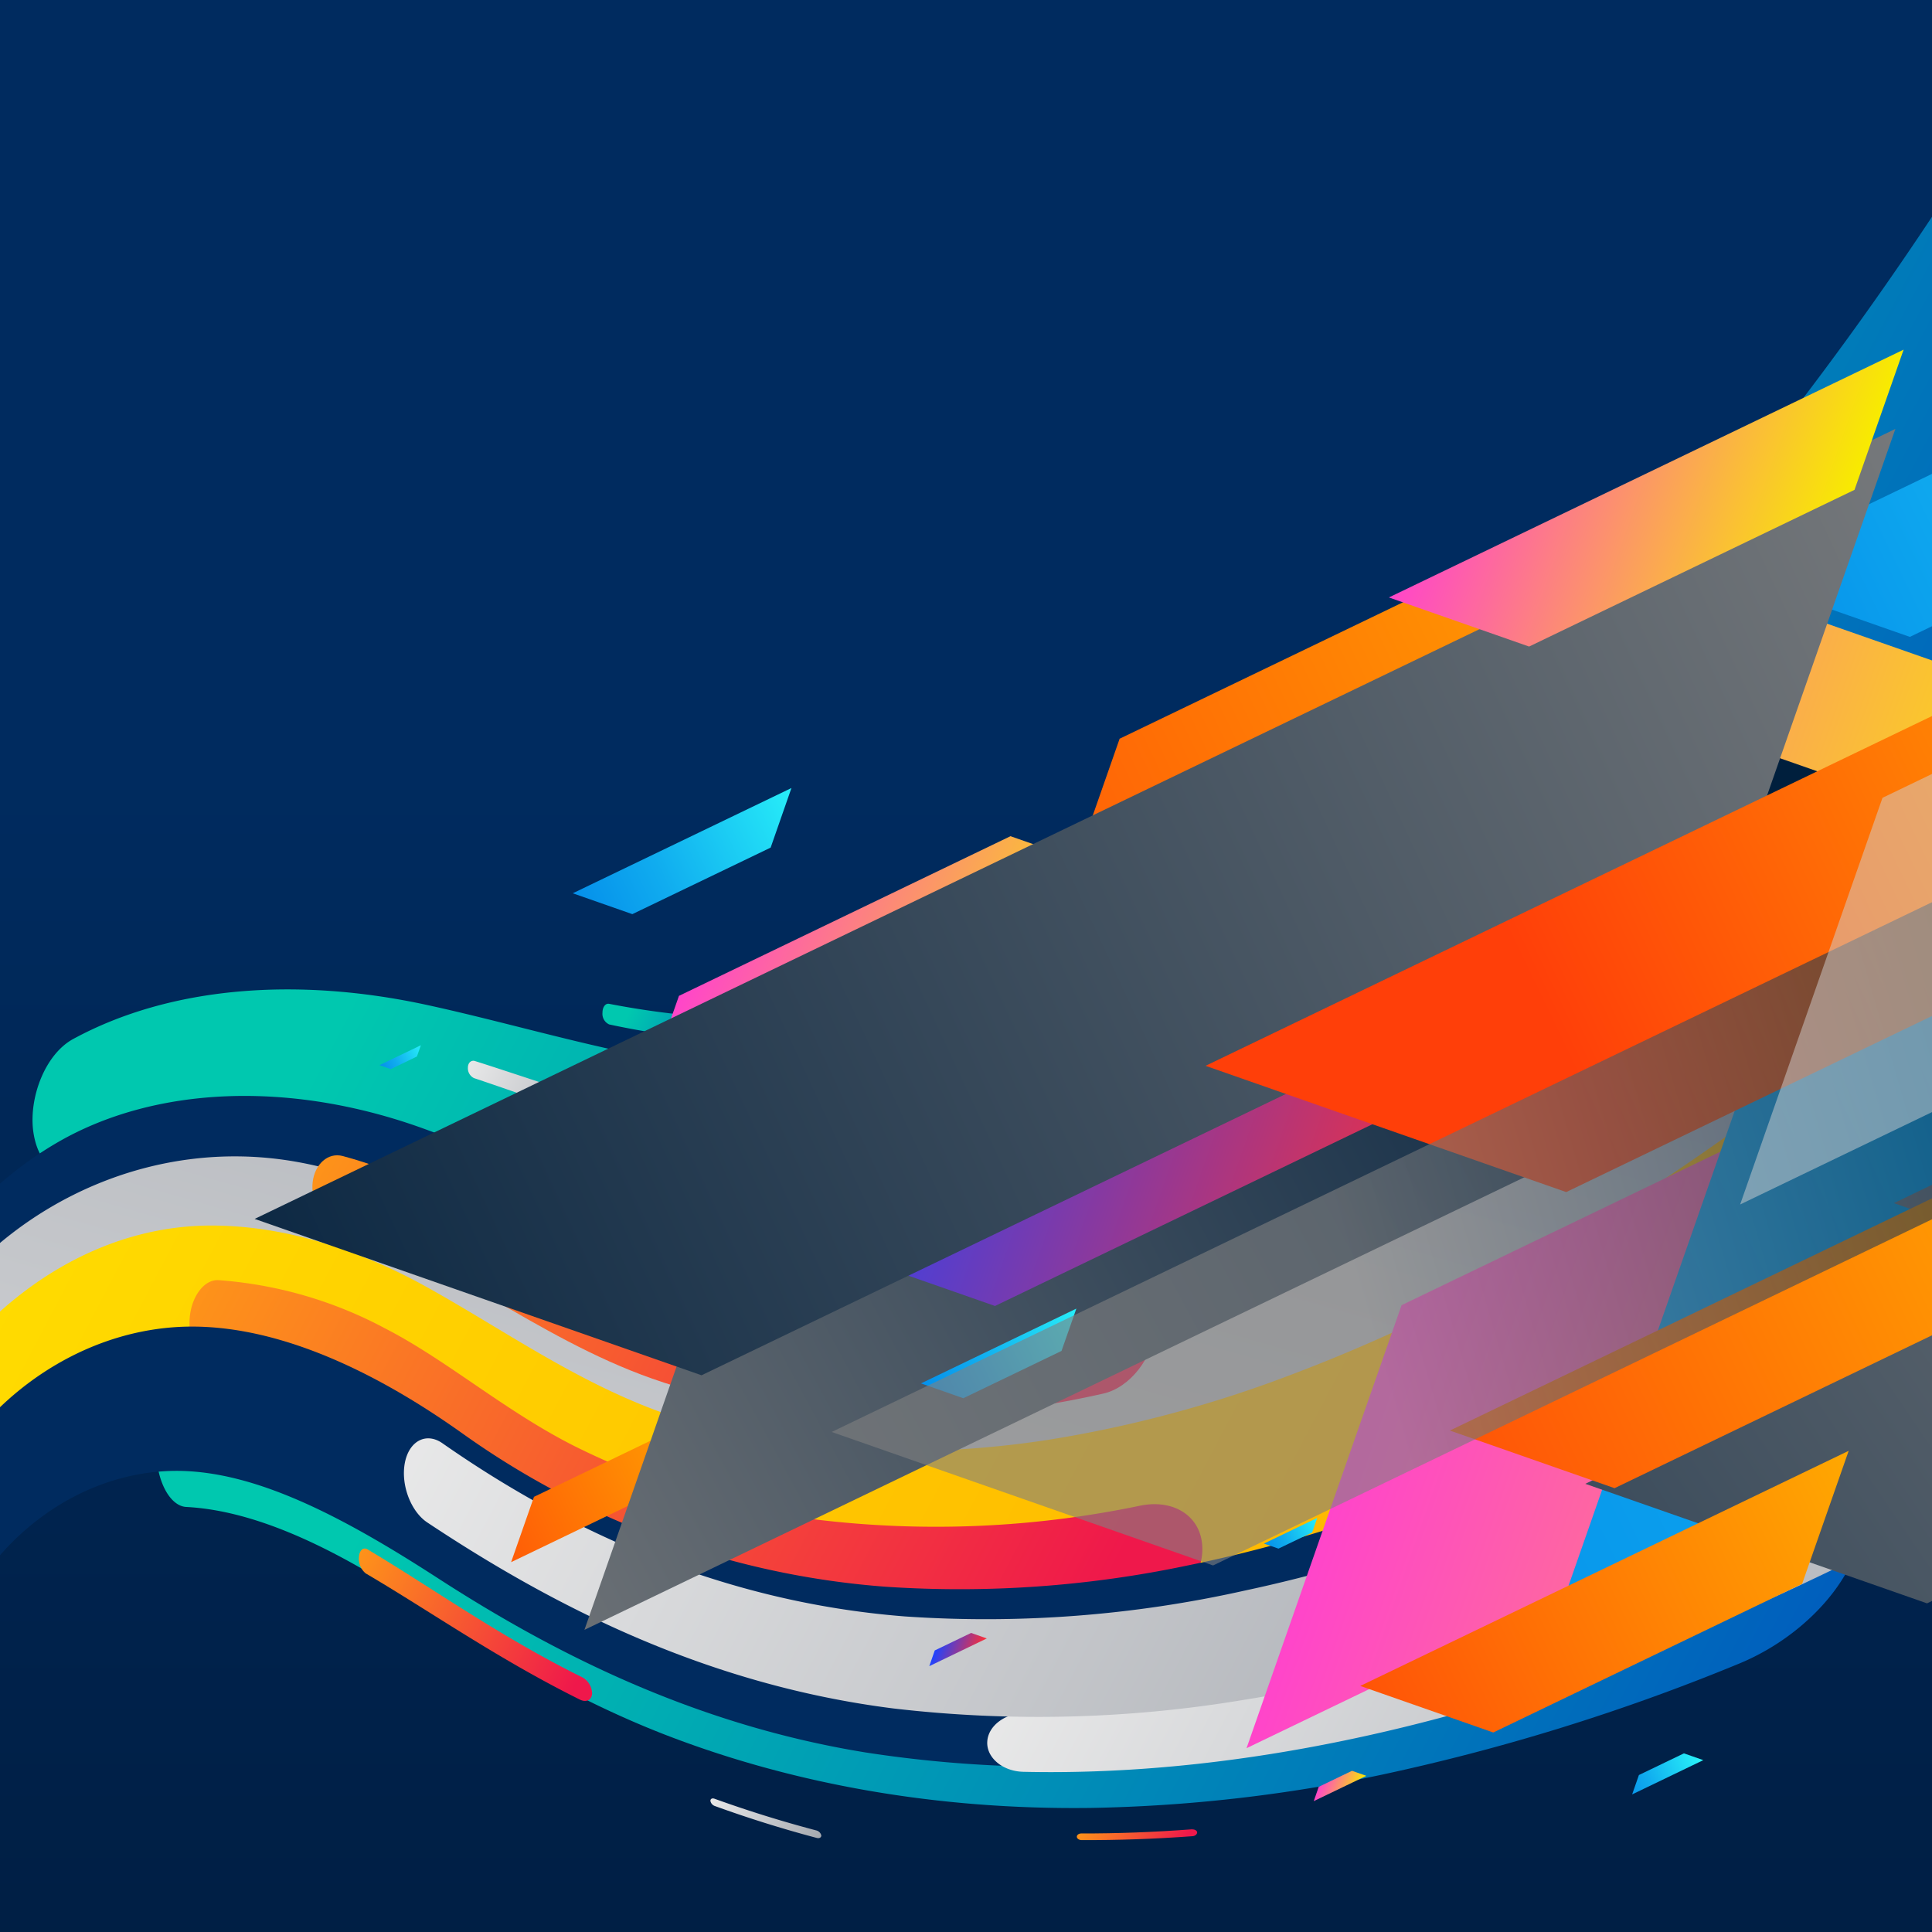 <svg xmlns="http://www.w3.org/2000/svg" xmlns:xlink="http://www.w3.org/1999/xlink" viewBox="0 0 288 288"><defs><style>.cls-1{fill:url(#linear-gradient);}.cls-2{isolation:isolate;}.cls-3{clip-path:url(#clip-path);}.cls-20,.cls-4{mix-blend-mode:screen;}.cls-10,.cls-11,.cls-12,.cls-13,.cls-14,.cls-15,.cls-16,.cls-17,.cls-18,.cls-19,.cls-20,.cls-21,.cls-22,.cls-24,.cls-25,.cls-26,.cls-27,.cls-28,.cls-29,.cls-30,.cls-31,.cls-32,.cls-33,.cls-34,.cls-35,.cls-36,.cls-37,.cls-38,.cls-39,.cls-40,.cls-41,.cls-43,.cls-44,.cls-45,.cls-46,.cls-47,.cls-48,.cls-49,.cls-5,.cls-50,.cls-6,.cls-7,.cls-8,.cls-9{fill-rule:evenodd;}.cls-5{fill:url(#linear-gradient-3);}.cls-6{fill:url(#linear-gradient-4);}.cls-29,.cls-41,.cls-42,.cls-44,.cls-7{mix-blend-mode:hard-light;}.cls-7{fill:url(#linear-gradient-5);}.cls-8{fill:url(#linear-gradient-6);}.cls-9{fill:url(#linear-gradient-7);}.cls-10{fill:url(#linear-gradient-8);}.cls-11{fill:#002b5f;}.cls-12{mix-blend-mode:color-burn;fill:url(#linear-gradient-9);}.cls-13{fill:url(#linear-gradient-10);}.cls-14{fill:url(#linear-gradient-11);}.cls-15{fill:url(#linear-gradient-12);}.cls-16{fill:url(#linear-gradient-13);}.cls-17{fill:url(#linear-gradient-14);}.cls-18{fill:url(#linear-gradient-15);}.cls-19{fill:url(#linear-gradient-16);}.cls-20{fill:url(#linear-gradient-17);}.cls-21{fill:url(#linear-gradient-18);}.cls-22{fill:url(#linear-gradient-19);}.cls-23{mix-blend-mode:lighten;}.cls-24{fill:url(#linear-gradient-20);}.cls-25{fill:url(#linear-gradient-21);}.cls-26{fill:url(#linear-gradient-22);}.cls-27{fill:url(#linear-gradient-23);}.cls-28{fill:url(#linear-gradient-24);}.cls-29{fill:url(#linear-gradient-25);}.cls-30{fill:url(#linear-gradient-26);}.cls-31{fill:url(#linear-gradient-27);}.cls-32{fill:url(#linear-gradient-28);}.cls-33{fill:url(#linear-gradient-29);}.cls-34{fill:url(#linear-gradient-30);}.cls-35{fill:url(#linear-gradient-31);}.cls-36{fill:url(#linear-gradient-32);}.cls-37{fill:url(#linear-gradient-33);}.cls-38{fill:url(#linear-gradient-34);}.cls-39{fill:url(#linear-gradient-35);}.cls-40{fill:url(#linear-gradient-36);}.cls-41{fill:url(#linear-gradient-37);}.cls-43{fill:url(#linear-gradient-38);}.cls-44{fill:url(#linear-gradient-39);}.cls-45{fill:url(#linear-gradient-40);}.cls-46{fill:url(#linear-gradient-41);}.cls-47{fill:url(#linear-gradient-42);}.cls-48{fill:url(#linear-gradient-43);}.cls-49{opacity:0.6;mix-blend-mode:multiply;fill:url(#linear-gradient-44);}.cls-50{opacity:0.5;mix-blend-mode:color-dodge;fill:url(#linear-gradient-45);}</style><linearGradient id="linear-gradient" x1="144" y1="58.7" x2="144" y2="368.82" gradientUnits="userSpaceOnUse"><stop offset="0.18" stop-color="#002b5f"/><stop offset="1" stop-color="#001938"/></linearGradient><clipPath id="clip-path"><rect class="cls-1" width="288" height="288"/></clipPath><linearGradient id="linear-gradient-3" x1="-1141.05" y1="41.4" x2="-1183.76" y2="84.11" gradientTransform="translate(-97.97 -884.7) rotate(-107.27)" gradientUnits="userSpaceOnUse"><stop offset="0.16" stop-color="#00c8af"/><stop offset="1" stop-color="#0032c3"/></linearGradient><linearGradient id="linear-gradient-4" x1="-1033.66" y1="-188.22" x2="-1271.91" y2="50.03" xlink:href="#linear-gradient-3"/><linearGradient id="linear-gradient-5" x1="-893.01" y1="-104.87" x2="-1143.02" y2="145.13" xlink:href="#linear-gradient-3"/><linearGradient id="linear-gradient-6" x1="-1039.56" y1="-126.33" x2="-1065.21" y2="-100.68" xlink:href="#linear-gradient-3"/><linearGradient id="linear-gradient-7" x1="-1128.8" y1="-13.61" x2="-1142.45" y2="0.03" gradientTransform="translate(-97.97 -884.7) rotate(-107.27)" gradientUnits="userSpaceOnUse"><stop offset="0" stop-color="#ffe100"/><stop offset="1" stop-color="#ff8400"/></linearGradient><linearGradient id="linear-gradient-8" x1="-1109.82" y1="-77.48" x2="-1122.24" y2="-65.06" xlink:href="#linear-gradient-7"/><linearGradient id="linear-gradient-9" x1="-1372.04" y1="-551.37" x2="-1300.32" y2="-212.27" gradientTransform="matrix(-0.89, -0.47, 0.47, -0.89, -871.39, -767.71)" gradientUnits="userSpaceOnUse"><stop offset="0" stop-color="#ededed"/><stop offset="1" stop-color="#8e939c"/></linearGradient><linearGradient id="linear-gradient-10" x1="-869.34" y1="-85.58" x2="-1238.37" y2="283.45" xlink:href="#linear-gradient-7"/><linearGradient id="linear-gradient-11" x1="-1034.33" y1="-170.7" x2="-1159.59" y2="-45.44" gradientTransform="translate(-97.97 -884.7) rotate(-107.27)" gradientUnits="userSpaceOnUse"><stop offset="0" stop-color="#ff9e15"/><stop offset="0.7" stop-color="#ef184b"/></linearGradient><linearGradient id="linear-gradient-12" x1="-1046.37" y1="-196.31" x2="-1201.06" y2="-41.63" xlink:href="#linear-gradient-11"/><linearGradient id="linear-gradient-13" x1="-1178.91" y1="-94.87" x2="-1194.93" y2="-78.85" xlink:href="#linear-gradient-11"/><linearGradient id="linear-gradient-14" x1="-1109.5" y1="-190.18" x2="-1150.99" y2="-148.69" xlink:href="#linear-gradient-11"/><linearGradient id="linear-gradient-15" x1="-1099" y1="-56.89" x2="-1244.8" y2="88.9" gradientTransform="translate(-97.97 -884.7) rotate(-107.27)" xlink:href="#linear-gradient-9"/><linearGradient id="linear-gradient-16" x1="-1104.78" y1="-118.66" x2="-1126.86" y2="-96.58" gradientTransform="translate(-97.97 -884.7) rotate(-107.27)" xlink:href="#linear-gradient-9"/><linearGradient id="linear-gradient-17" x1="-1043.36" y1="-149.71" x2="-1069.14" y2="-123.93" gradientTransform="translate(-97.97 -884.7) rotate(-107.27)" xlink:href="#linear-gradient-9"/><linearGradient id="linear-gradient-18" x1="-1159.56" y1="-147.59" x2="-1177.07" y2="-130.08" gradientTransform="translate(-97.97 -884.7) rotate(-107.27)" xlink:href="#linear-gradient-9"/><linearGradient id="linear-gradient-19" x1="-1056.28" y1="-155.08" x2="-1242.87" y2="31.51" gradientTransform="translate(-97.97 -884.7) rotate(-107.27)" xlink:href="#linear-gradient-9"/><linearGradient id="linear-gradient-20" x1="416.28" y1="-257.43" x2="288.82" y2="-129.97" gradientTransform="translate(-204.62 177.08) rotate(19.29)" gradientUnits="userSpaceOnUse"><stop offset="0" stop-color="#ffb500"/><stop offset="1" stop-color="#ff3f09"/></linearGradient><linearGradient id="linear-gradient-21" x1="311.38" y1="-73.16" x2="270.83" y2="-32.62" xlink:href="#linear-gradient-20"/><linearGradient id="linear-gradient-22" x1="334.04" y1="-167.63" x2="472.67" y2="-167.63" gradientTransform="translate(-204.62 177.08) rotate(19.29)" gradientUnits="userSpaceOnUse"><stop offset="0" stop-color="#ff45ca"/><stop offset="1" stop-color="#f8eb00"/></linearGradient><linearGradient id="linear-gradient-23" x1="279.2" y1="-136.15" x2="340.55" y2="-136.15" xlink:href="#linear-gradient-22"/><linearGradient id="linear-gradient-24" x1="408.16" y1="-49.07" x2="414.32" y2="-49.07" xlink:href="#linear-gradient-22"/><linearGradient id="linear-gradient-25" x1="199.62" y1="47.12" x2="422.88" y2="-197.62" gradientTransform="translate(-204.62 177.08) rotate(19.29)" gradientUnits="userSpaceOnUse"><stop offset="0.25" stop-color="gray"/><stop offset="1" stop-color="#001f3d"/></linearGradient><linearGradient id="linear-gradient-26" x1="396.1" y1="-118.26" x2="586.37" y2="-118.26" xlink:href="#linear-gradient-22"/><linearGradient id="linear-gradient-27" x1="270.89" y1="-102.01" x2="297.25" y2="-102.01" gradientTransform="translate(-204.62 177.08) rotate(19.29)" gradientUnits="userSpaceOnUse"><stop offset="0" stop-color="#1e43ff"/><stop offset="1" stop-color="#ff2e34"/></linearGradient><linearGradient id="linear-gradient-28" x1="347.43" y1="-49.42" x2="354.15" y2="-49.42" xlink:href="#linear-gradient-27"/><linearGradient id="linear-gradient-29" x1="664.05" y1="-357.54" x2="328.96" y2="-22.46" gradientTransform="translate(-204.62 177.08) rotate(19.29)" gradientUnits="userSpaceOnUse"><stop offset="0" stop-color="#2efffb"/><stop offset="0.21" stop-color="#22dff6"/><stop offset="0.57" stop-color="#10acef"/><stop offset="0.85" stop-color="#048dea"/><stop offset="1" stop-color="#0081e8"/></linearGradient><linearGradient id="linear-gradient-30" x1="460.91" y1="-72.42" x2="448.88" y2="-60.39" xlink:href="#linear-gradient-29"/><linearGradient id="linear-gradient-31" x1="246.52" y1="-108.69" x2="239.75" y2="-101.92" xlink:href="#linear-gradient-29"/><linearGradient id="linear-gradient-32" x1="503.85" y1="-322.74" x2="393.71" y2="-212.61" xlink:href="#linear-gradient-29"/><linearGradient id="linear-gradient-33" x1="291.11" y1="-164.43" x2="255.29" y2="-128.61" xlink:href="#linear-gradient-29"/><linearGradient id="linear-gradient-34" x1="355" y1="-104.74" x2="329.55" y2="-79.3" xlink:href="#linear-gradient-29"/><linearGradient id="linear-gradient-35" x1="396.25" y1="-86.4" x2="387.52" y2="-77.67" xlink:href="#linear-gradient-29"/><linearGradient id="linear-gradient-36" x1="302.63" y1="-149.32" x2="401.36" y2="-149.32" xlink:href="#linear-gradient-27"/><linearGradient id="linear-gradient-37" x1="540.03" y1="-345.31" x2="221.39" y2="-35.06" xlink:href="#linear-gradient-25"/><linearGradient id="linear-gradient-38" x1="460.35" y1="-163.04" x2="627.57" y2="-163.04" xlink:href="#linear-gradient-25"/><linearGradient id="linear-gradient-39" x1="616.74" y1="-317.72" x2="355.75" y2="34.45" xlink:href="#linear-gradient-25"/><linearGradient id="linear-gradient-40" x1="359.48" y1="-249.15" x2="419.69" y2="-249.15" xlink:href="#linear-gradient-22"/><linearGradient id="linear-gradient-41" x1="495.98" y1="-254.87" x2="405.75" y2="-164.64" xlink:href="#linear-gradient-20"/><linearGradient id="linear-gradient-42" x1="480.26" y1="-125.21" x2="400.27" y2="-45.21" xlink:href="#linear-gradient-20"/><linearGradient id="linear-gradient-43" x1="497.23" y1="-179.98" x2="398.22" y2="-80.98" xlink:href="#linear-gradient-20"/><linearGradient id="linear-gradient-44" x1="359.68" y1="-98.52" x2="479.37" y2="-183.89" xlink:href="#linear-gradient-25"/><linearGradient id="linear-gradient-45" x1="410.3" y1="-183.04" x2="651.65" y2="-219.2" gradientTransform="translate(-204.62 177.08) rotate(19.29)" gradientUnits="userSpaceOnUse"><stop offset="0.25" stop-color="#d1d1d1"/><stop offset="1" stop-color="#ff4286"/></linearGradient></defs><title>hero-bg.jpg</title><g class="cls-2"><g id="Layer_1" data-name="Layer 1"><rect class="cls-1" width="288" height="288"/><g class="cls-3"><g class="cls-4"><path class="cls-5" d="M332.75,182.44c1.65-1.25,3.28-1.38,3.64-.29h0c.35,1.1-.73,3-2.41,4.23a463.08,463.08,0,0,1-63.85,39.75c-1.4.71-2.67.5-2.83-.46h0c-.16-1,.85-2.31,2.23-3A462.63,462.63,0,0,0,332.75,182.44Z"/><path class="cls-6" d="M255.06,221.07c10.82-5.4,20.76-4.06,22.27,3.81h0c1.49,7.71-6.67,18.45-18.2,23.16a309.43,309.43,0,0,1-52.91,16.46,228,228,0,0,1-43.31,5c-24.43.36-46.16-4-64.36-11.14C82,251.84,68.64,242.69,56.62,235.42c-10.24-6.2-20-10.32-28.85-10.78-2.4-.12-4.44-3.78-4.48-8.46h0c0-4.62,2.09-8.59,4.71-8.56,9.62.12,20.18,4,30.66,10.6,12.22,7.72,25.53,17.44,42,23.3,17.92,6.36,39.24,9.27,62.8,7.29A214.15,214.15,0,0,0,205,240.92,297.39,297.39,0,0,0,255.06,221.07Z"/><path class="cls-7" d="M325.35-32.68c11-22.19,27.8-30.32,38-15.86h0c10.16,14.45,6.71,47-8.14,70-23.69,36.61-48.31,67.22-72.74,92.05-21.72,22-43.22,39.46-63.83,52.45-18.31,11.55-36,19.67-52.57,24.54a129.7,129.7,0,0,1-42,5.65c-23.29-1-42.56-12.84-62.08-20.84-17.62-7.2-35.72-7.53-49.43-1.17-3.86,1.79-7-.54-7.63-5.71h0c-.57-5,1.85-11.32,6-13.56,14.56-7.9,33.45-9.21,52.5-5.11,20.31,4.39,41.13,12,63.73,9.82a124.88,124.88,0,0,0,39.47-11.11c15.22-6.95,31.12-17.14,47.2-30.6,18-15.1,36.36-34.32,54.34-57.7C288.11,34.11,307.54,3.13,325.35-32.68Z"/><path class="cls-8" d="M115,151.94c.61,0,1.11.77,1.11,1.75h0c0,1-.51,1.76-1.12,1.76a123.26,123.26,0,0,1-24.18-2.74,1.73,1.73,0,0,1-1-1.74h0c0-.84.43-1.44,1-1.33A125.43,125.43,0,0,0,115,151.94Z"/><path class="cls-9" d="M240.29,195.28c.46-.26.87-.14.9.27h0a1.47,1.47,0,0,1-.79,1.23q-9.53,5.39-18.8,9.75c-.43.21-.8.05-.82-.34h0a1.4,1.4,0,0,1,.77-1.09Q230.77,200.69,240.29,195.28Z"/><path class="cls-10" d="M170.92,199c.35-.11.63.13.6.53h0a1,1,0,0,1-.69.9c-4.86,1.4-9.64,2.54-14.31,3.43-.33.06-.57-.19-.54-.57h0a.93.93,0,0,1,.67-.8Q163.64,201.08,170.92,199Z"/><path class="cls-11" d="M241.24,134.43c13.26-11.12,26.43-9.23,29.14,6h0c2.62,14.79-8,36.06-23.25,45.59-23.79,14.81-46.54,24.86-67.45,30.6-18.6,5.1-36.08,6.88-51.73,5.78a111.88,111.88,0,0,1-39.11-9.8c-11-5.1-20.19-13-30.15-18.06C41.43,185.79,23,185.36,9.9,192.31c-12.91,6.85-22.29,20.43-27.8,36-1.69,4.75-3.78,4.74-5.1-.11h0c-1.27-4.67-1.15-12.63.73-17.71,6.21-16.88,16.52-31.86,30.82-40.18,14.6-8.47,34.83-9.23,54.62-2.06,21.74,7.89,44,19.34,70.07,17.55,14.81-1,31-5.2,47.95-12.69C200.28,164.61,220.55,151.79,241.24,134.43Z"/><path class="cls-12" d="M250.91,149.63c17-13.44,33.74-12.27,37.21,5.28h0c3.32,16.88-10.38,41.88-30.25,53a308.88,308.88,0,0,1-45.52,20.91,225.78,225.78,0,0,1-38.66,10.27c-22.22,3.72-42.65,3.06-60.28-1A125,125,0,0,1,70.83,219.2c-10.94-7.5-20.89-13.87-30.89-16.4A43.12,43.12,0,0,0-4.48,218.43c-10.74,14-15.86,34.2-17.14,56.32-.39,6.87-2.05,8-4.1,2.46h0c-1.94-5.23-3.38-15.27-2.76-22.44,2-23.45,8.16-45.22,20.31-61C3.3,178.93,23,169.67,43.61,173.09c24.59,4.11,47.64,24.77,77.06,27.27,16.68,1.4,35.7-1.11,55.82-8.08a216.57,216.57,0,0,0,34.73-15.82A303.05,303.05,0,0,0,250.91,149.63Z"/><path class="cls-13" d="M442.23-60.19c22.62-43.7,55.38-70.15,77.16-54.25h0c22,16,15.62,72.82-17.76,120a929.16,929.16,0,0,1-80.42,98.87,702.55,702.55,0,0,1-72.37,67.24,508.33,508.33,0,0,1-62.51,43.07,361.94,361.94,0,0,1-52.92,25.37A262.85,262.85,0,0,1,189,252.72,198.33,198.33,0,0,1,152,256.27c-21.29-.06-40.45-4.1-56.68-10.79-15-6.19-27.15-15.15-38.39-22.07-9.68-6-19.25-9.67-28.09-10.11-15.66-.78-30,10.13-37.37,25-2.32,4.66-5.07,3.09-6.67-3.78h0c-1.53-6.61-1-16.35,1.66-21.52,8.87-16.88,25.28-29.89,44.11-30.3,10.49-.21,22.09,3,33.41,9.36,12.35,6.9,24.27,15.57,38.76,19.83,15.54,4.55,33.74,5.76,53.4,2.76a181.62,181.62,0,0,0,34-8.85,251.52,251.52,0,0,0,39.76-18.7,358,358,0,0,0,45.9-31.77,499.64,499.64,0,0,0,51.9-48.89,664.19,664.19,0,0,0,56.6-70.52A838.58,838.58,0,0,0,442.23-60.19Z"/><path class="cls-14" d="M165.57,191.77c3.88-1.11,6.89,1.56,6.63,6.11h0c-.26,4.48-3.78,9-7.78,9.87-25.19,5.67-48.4,4.35-67.17-2.23-17.44-6.13-31.71-18.58-47.43-23.43-2.11-.65-3.52-3.21-3.21-5.88h0c.31-2.67,2.29-4.47,4.49-3.88,16.23,4.36,31.27,15.49,48.76,20.76C118.47,198.68,141.22,198.75,165.57,191.77Z"/><path class="cls-15" d="M170,224.44c5.33-1.06,9.48,1.92,9.22,6.92h0c-.26,4.88-5,9.65-10.48,10.39a157.39,157.39,0,0,1-49.18-.74,124.71,124.71,0,0,1-37.22-13.08c-10.42-5.69-19-12.86-27.6-17.61a58.53,58.53,0,0,0-23.11-7.46c-2-.17-3.56-2.84-3.37-6.15h0c.18-3.29,2.1-6,4.3-5.88a62.15,62.15,0,0,1,24.9,7.22c9.21,4.74,17.81,12.29,28.2,17.53a112.89,112.89,0,0,0,36.52,11A148.92,148.92,0,0,0,170,224.44Z"/><path class="cls-16" d="M177.68,272.69c.41,0,.76.18.78.46h0c0,.29-.31.55-.72.57-5.65.42-11.16.6-16.51.58-.38,0-.7-.23-.71-.5h0c0-.27.29-.49.67-.49Q169.21,273.33,177.68,272.69Z"/><path class="cls-17" d="M86.73,250a2.8,2.8,0,0,1,1.53,2.5h0c-.07.93-.88,1.32-1.81.86C74.21,247.29,64,240.11,54.51,234.54a2.82,2.82,0,0,1-1-2.46h0c.07-1,.65-1.49,1.29-1.11C64.28,236.6,74.46,243.93,86.73,250Z"/><path class="cls-11" d="M233.54,213.87c12.61-6,23.93-3.59,25.3,6.65h0c1.32,9.93-8.68,22.92-22.31,27.78A257.83,257.83,0,0,1,176,262.38a182.61,182.61,0,0,1-47-1.15c-25.72-4.17-46.8-15-63.91-26.09-14.27-9.23-27.18-15.91-38.86-15.88C15.75,219.3,6,224.58-.64,232.6c-2,2.43-4.18.35-5.08-4.87h0c-.88-5.1,0-11.58,2.26-14.25C4,204.55,14.89,198.41,26.72,197.8c13.06-.66,27.74,5.56,42.27,15.92a124.56,124.56,0,0,0,63,22.81,164.8,164.8,0,0,0,44.91-3.14C194.5,229.83,213.54,223.42,233.54,213.87Z"/><path class="cls-18" d="M334.43,180.94c6-4.52,11.9-5.19,13.29-1.29h0c1.38,3.87-2.55,10.75-8.76,15.14a482.23,482.23,0,0,1-59,35.82,352.49,352.49,0,0,1-50,20.94c-28.4,9.28-54.54,13.09-77.43,12.57-3.1-.08-5.5-2.13-5.36-4.5h0c.13-2.39,2.72-4.28,5.77-4.3,22.58-.15,48.25-4.75,76-14.85a349.31,349.31,0,0,0,48.58-22.32A479.42,479.42,0,0,0,334.43,180.94Z"/><path class="cls-19" d="M138.83,210.8a.87.87,0,0,1,.85,1.1h0a1.36,1.36,0,0,1-1.18,1.18A119.22,119.22,0,0,1,116.7,212a.94.94,0,0,1-.69-1.17h0a1.06,1.06,0,0,1,1.09-.92A118.92,118.92,0,0,0,138.83,210.8Z"/><path class="cls-20" d="M92.94,165.11a1.66,1.66,0,0,1,.89,1.75h0c0,.82-.54,1.36-1.08,1.21-7.51-2.16-14.79-4.93-22.1-7.36a1.63,1.63,0,0,1-.9-1.56h0c0-.7.46-1.13,1-1C78.08,160.47,85.4,163.09,92.94,165.11Z"/><path class="cls-21" d="M121.69,272.86a1,1,0,0,1,.74.75h0c0,.3-.28.47-.67.37-5.28-1.4-10.35-3-15.2-4.76a1,1,0,0,1-.66-.77h0c0-.3.26-.44.6-.32C111.35,269.88,116.41,271.47,121.69,272.86Z"/><path class="cls-22" d="M250.75,213.27c7.2-3.66,13.66-2.37,14.42,3.26h0c.74,5.54-4.75,13-12.29,16.33-24.14,10.61-46.88,17.28-67.67,20.57a186.05,186.05,0,0,1-52,1.25c-28.14-3.54-51.1-15.49-69.53-27.74-2.4-1.6-3.94-5.52-3.34-8.82h0c.61-3.3,3.16-4.66,5.58-3,18.31,12.8,41.42,23.69,69,25.84a176.64,176.64,0,0,0,50.66-3.86C205.76,232.8,227.67,225,250.75,213.27Z"/></g><g class="cls-23"><polygon class="cls-24" points="237.95 75.91 166.9 110.12 156.19 140.73 268.56 86.63 237.95 75.91"/><polygon class="cls-25" points="102.19 212.25 79.6 223.13 76.19 232.87 111.93 215.66 102.19 212.25"/><polygon class="cls-26" points="293.4 100.34 271.67 92.73 159.99 146.5 143.15 194.61 293.4 122.27 293.4 100.34"/><polygon class="cls-27" points="150.63 124.65 101.21 148.45 93.75 169.74 171.92 132.1 150.63 124.65"/><polygon class="cls-28" points="201.54 263.97 196.58 266.36 195.84 268.49 203.68 264.72 201.54 263.97"/><polygon class="cls-29" points="293.4 122.85 255.4 109.55 109.17 179.95 87.12 242.96 293.4 143.63 293.4 122.85"/><polygon class="cls-30" points="293.4 153.89 208.93 194.56 185.82 260.6 293.4 208.8 293.4 153.89"/><polygon class="cls-31" points="104.85 163.34 83.62 173.56 80.42 182.71 114 166.54 104.85 163.34"/><polygon class="cls-32" points="144.76 243.42 139.34 246.03 138.53 248.37 147.1 244.24 144.76 243.42"/><polygon class="cls-33" points="293.4 144.37 260.47 160.22 232.31 240.69 293.4 211.27 293.4 144.37"/><polygon class="cls-34" points="251.02 261.37 244.31 264.6 243.3 267.49 253.91 262.38 251.02 261.37"/><polygon class="cls-35" points="58.26 159.37 62.15 157.49 62.74 155.81 56.58 158.78 58.26 159.37"/><polygon class="cls-36" points="293.4 68.04 257.4 85.38 284.7 94.94 293.4 90.75 293.4 68.04"/><polygon class="cls-37" points="94.26 136.27 114.88 126.35 117.98 117.47 85.38 133.16 94.26 136.27"/><polygon class="cls-38" points="143.6 208.43 158.24 201.38 160.45 195.07 137.29 206.22 143.6 208.43"/><polygon class="cls-39" points="190.58 230.85 195.6 228.44 196.36 226.27 188.41 230.1 190.58 230.85"/><polygon class="cls-40" points="148.32 194.68 227.86 156.38 239.85 122.12 114.05 182.69 148.32 194.68"/><polygon class="cls-41" points="104.58 205.01 259.22 130.56 282.54 63.94 37.96 181.7 104.58 205.01"/><g class="cls-42"><polygon class="cls-43" points="293.4 174.01 282.32 179.35 293.4 183.23 293.4 174.01"/></g><polygon class="cls-44" points="293.4 193.7 236.32 221.19 287.26 239.01 293.4 236.06 293.4 193.7"/><polygon class="cls-45" points="227.94 96.38 276.45 73.02 283.77 52.12 207.04 89.06 227.94 96.38"/><polygon class="cls-46" points="293.4 104.14 179.71 158.88 233.47 177.7 293.4 148.85 293.4 104.14"/><polygon class="cls-47" points="222.6 258.26 268.64 236.1 275.58 216.27 202.77 251.32 222.6 258.26"/><polygon class="cls-48" points="293.4 176.04 216.13 213.25 240.68 221.84 293.4 196.45 293.4 176.04"/><polygon class="cls-49" points="293.4 131.89 123.98 213.46 180.83 233.36 293.4 179.16 293.4 131.89"/><polygon class="cls-50" points="293.4 112.77 280.62 118.93 259.4 179.55 293.4 163.18 293.4 112.77"/></g></g></g></g></svg>